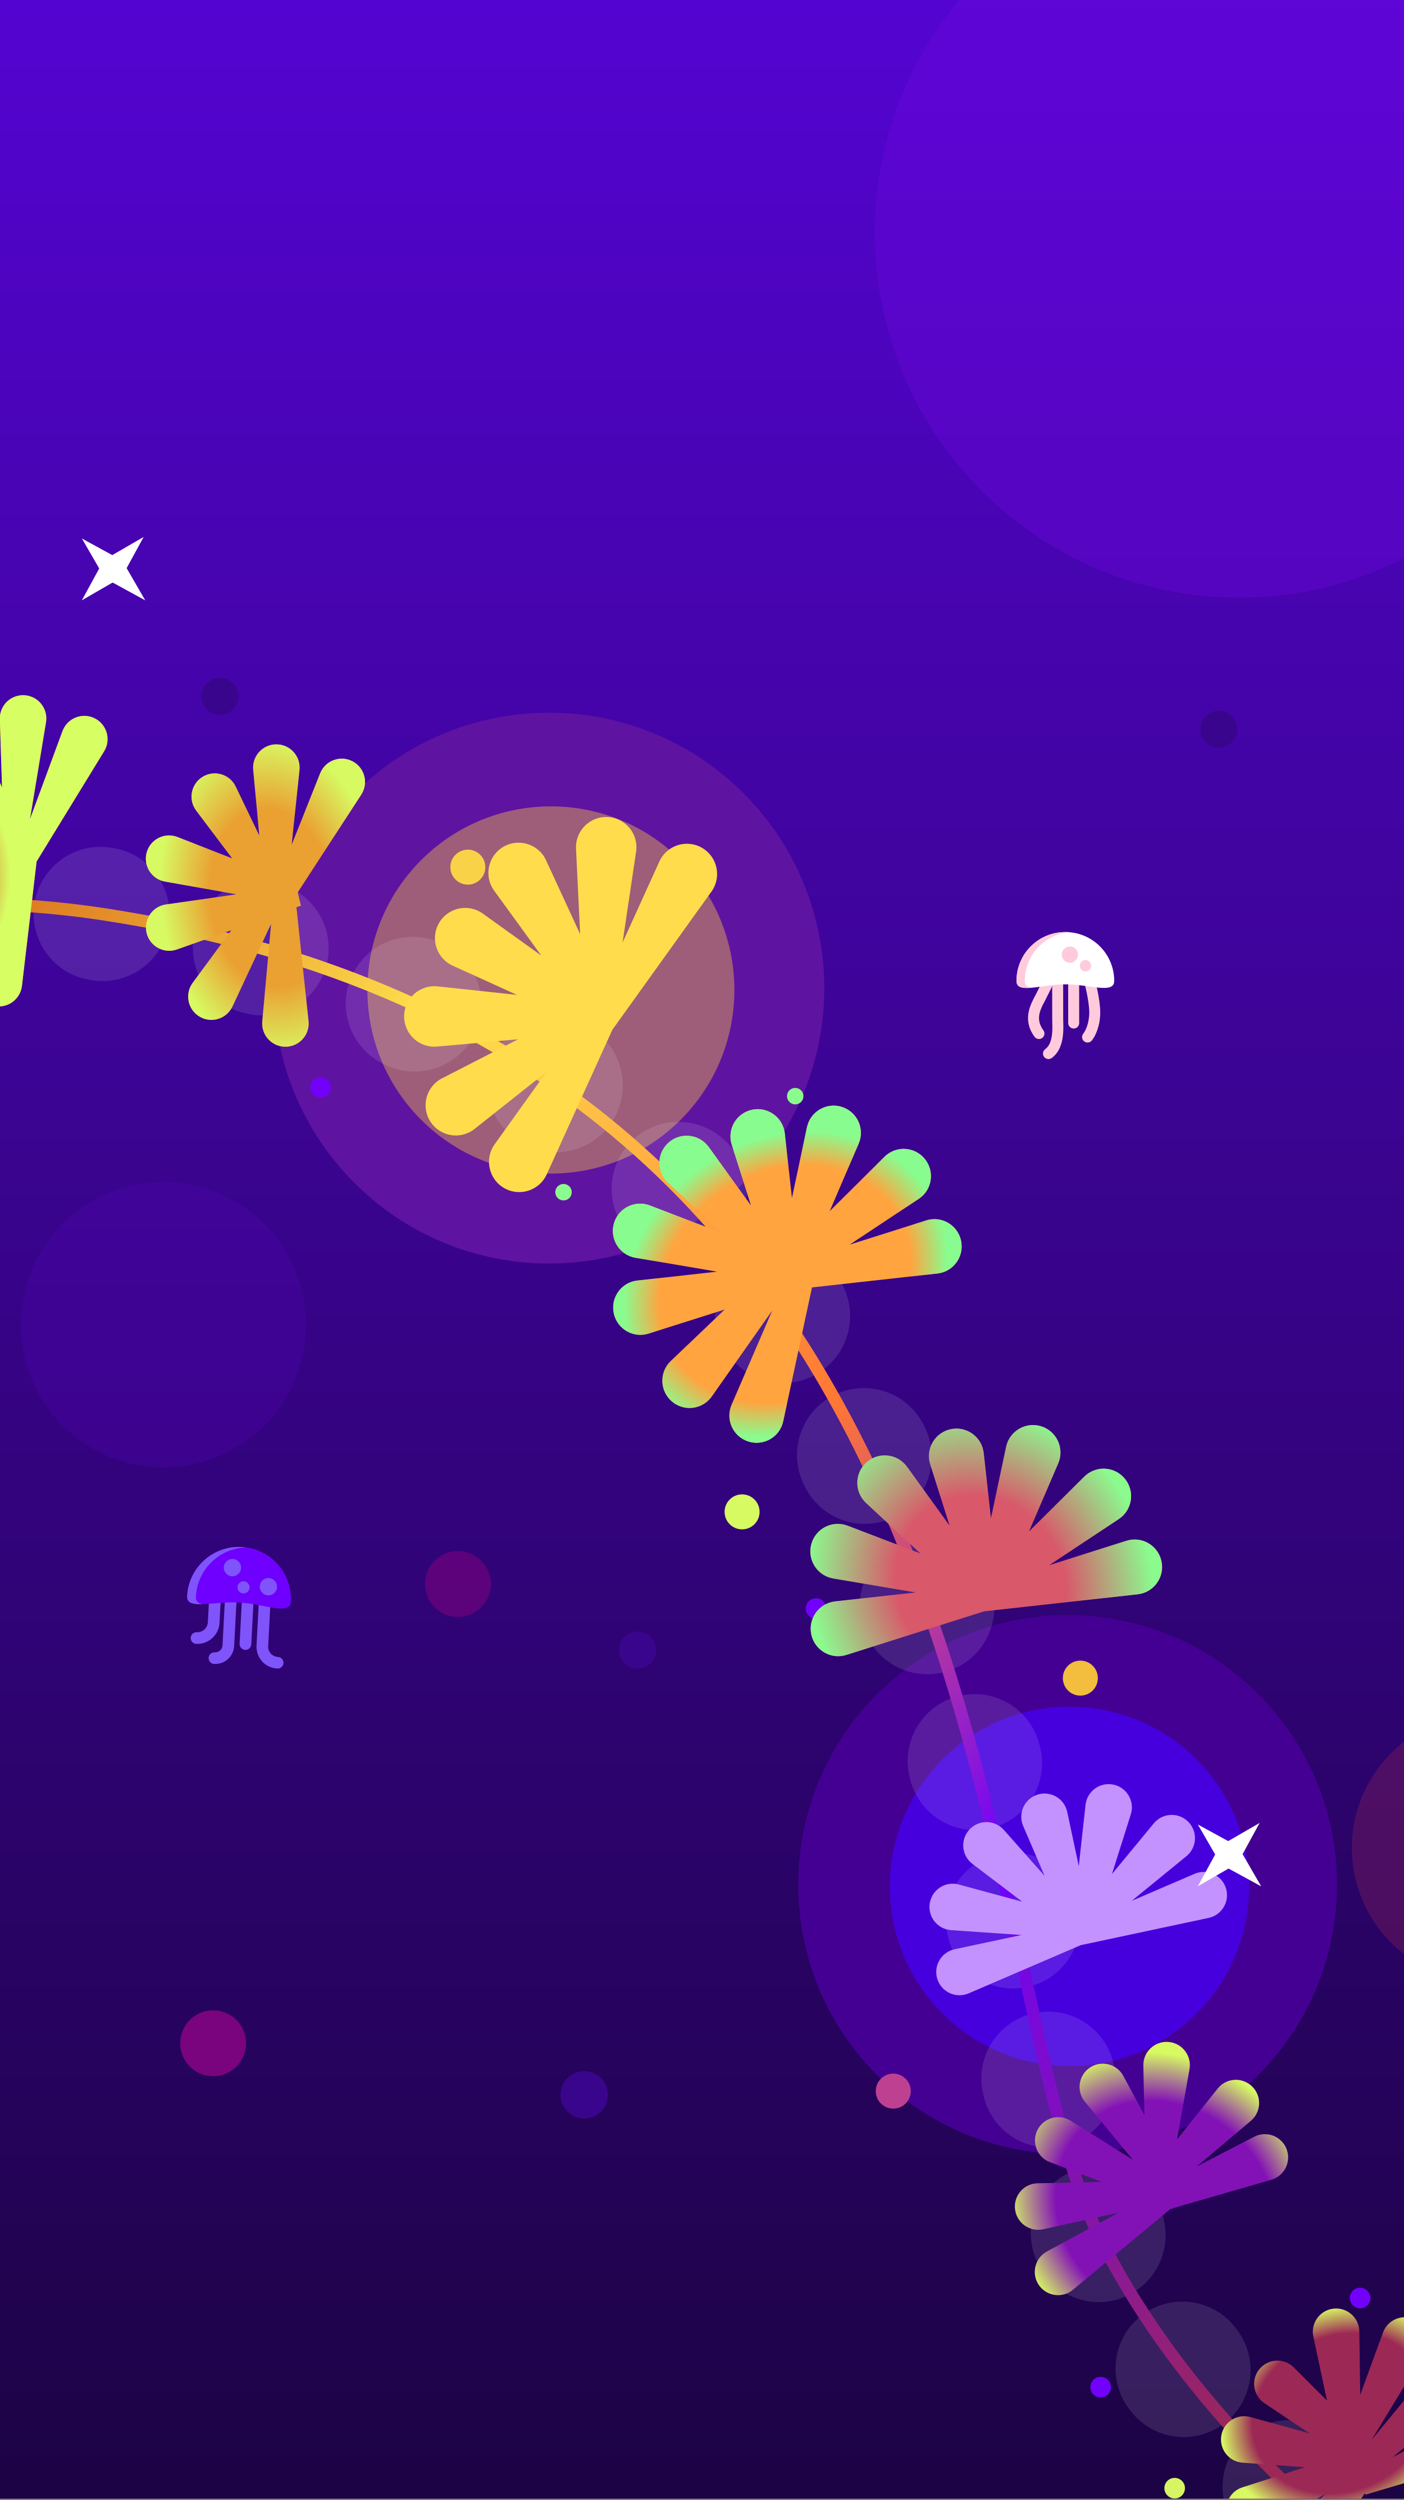 <svg width="413" height="735" fill="none" xmlns="http://www.w3.org/2000/svg"><rect width="100%" height="100%" fill="#808080" stroke="none"/><g clip-path="url(#clip0)"><path fill="url(#paint0_linear)" d="M0 0h413v734.589H0z"/><path d="M370.763 609.392c-30.564 31.321-80.731 31.934-112.052 1.37-31.321-30.563-31.934-80.731-1.37-112.051 30.564-31.321 80.731-31.934 112.052-1.37 31.32 30.563 31.934 80.731 1.37 112.051z" fill="#440093"/><path d="M219.45 347.05c-31.232 32.005-82.495 32.631-114.5 1.4-32.005-31.232-32.632-82.495-1.4-114.5 31.231-32.005 82.495-32.632 114.5-1.4 32.005 31.231 32.631 82.495 1.4 114.5z" fill="#5F13A1"/><path d="M352.399 591.472c-20.376 20.881-53.82 21.29-74.701.914-20.88-20.376-21.289-53.821-.913-74.701 20.376-20.881 53.821-21.29 74.701-.914 20.88 20.376 21.289 53.821.913 74.701z" fill="#4600DE"/><path d="M200.684 328.738c-20.821 21.337-54.997 21.755-76.333.934-21.337-20.821-21.755-54.997-.934-76.334 20.821-21.336 54.997-21.754 76.334-.933 21.336 20.821 21.754 54.997.933 76.333z" fill="#9E5D79"/><path d="M141.305 258.524c-1.986 2.034-5.244 2.074-7.278.089-2.034-1.985-2.074-5.244-.089-7.278 1.985-2.034 5.243-2.074 7.278-.089 2.034 1.985 2.074 5.244.089 7.278z" fill="#FAD247"/><path d="M321.478 496.947c-1.985 2.034-5.243 2.074-7.277.089-2.035-1.985-2.074-5.243-.089-7.278 1.985-2.034 5.243-2.074 7.277-.089 2.035 1.985 2.074 5.244.089 7.278z" fill="#F3BD3E"/><path d="M221.975 448.069c-1.985 2.034-5.243 2.074-7.277.089-2.034-1.985-2.074-5.243-.089-7.278 1.985-2.034 5.243-2.074 7.277-.089 2.035 1.985 2.075 5.244.089 7.278z" fill="#D7F962"/><path d="M242.214 475.01c-1.168 1.196-3.084 1.22-4.281.052-1.196-1.168-1.22-3.084-.052-4.281 1.168-1.197 3.084-1.22 4.281-.052 1.196 1.167 1.22 3.084.052 4.281zM96.479 321.798c-1.168 1.196-3.084 1.22-4.281.052-1.197-1.168-1.22-3.084-.052-4.281 1.168-1.197 3.084-1.22 4.281-.052 1.197 1.167 1.22 3.084.052 4.281zM402.256 677.713c-1.168 1.197-3.084 1.22-4.281.053-1.196-1.168-1.22-3.085-.052-4.281 1.168-1.197 3.084-1.22 4.281-.053 1.196 1.168 1.22 3.085.052 4.281zM325.936 703.908c-1.168 1.197-3.085 1.22-4.281.053-1.197-1.168-1.22-3.085-.053-4.281 1.168-1.197 3.085-1.22 4.281-.053 1.197 1.168 1.22 3.085.053 4.281z" fill="#7101FB"/><path d="M347.706 733.613c-1.167 1.197-3.084 1.22-4.281.052-1.196-1.167-1.22-3.084-.052-4.281 1.168-1.196 3.084-1.22 4.281-.052 1.197 1.168 1.22 3.084.052 4.281z" fill="#D6F562"/><path d="M266.445 618.361c-1.985 2.034-5.243 2.074-7.277.089-2.035-1.985-2.075-5.243-.089-7.277 1.985-2.035 5.243-2.075 7.277-.089 2.034 1.985 2.074 5.243.089 7.277z" fill="#BE4191"/><path fill-rule="evenodd" clip-rule="evenodd" d="M-360.325-351.526c10.658 2.123 17.577 12.484 15.454 23.143l-.055.277c-2.137 10.655-12.508 17.561-23.163 15.423-10.655-2.137-17.561-12.507-15.424-23.163l.045-.226c2.123-10.658 12.485-17.577 23.143-15.454zm-9.142 42.935c10.625 2.284 17.387 12.748 15.104 23.373l-.12.556c-2.28 10.626-12.742 17.392-23.368 15.111-10.626-2.28-17.391-12.742-15.111-23.368l.122-.568c2.284-10.625 12.748-17.387 23.373-15.104zm-9.269 43.357c10.686 1.978 17.746 12.244 15.768 22.93l-.106.573c-1.973 10.687-12.237 17.751-22.924 15.778-10.687-1.974-17.75-12.237-15.777-22.924l.109-.589c1.978-10.686 12.244-17.745 22.93-15.768zm-7.996 43.592c10.745 1.628 18.137 11.658 16.509 22.403l-.086.567c-1.623 10.746-11.649 18.142-22.395 16.519-10.746-1.623-18.142-11.65-16.519-22.395l.089-.585c1.627-10.745 11.657-18.137 22.402-16.509zm-6.569 43.901c10.796 1.248 18.536 11.011 17.288 21.807l-.066.578c-1.243 10.797-11.002 18.542-21.799 17.299-10.796-1.242-18.541-11.002-17.299-21.798l.069-.598c1.248-10.796 11.011-18.536 21.807-17.288zm-5.003 44.009c10.835.839 18.939 10.302 18.101 21.137l-.044.568c-.833 10.836-10.292 18.944-21.128 18.112-10.835-.833-18.944-10.293-18.111-21.128l.045-.588c.838-10.835 10.302-18.939 21.137-18.101zm577.982 464.067c-6.214 8.916-18.48 11.105-27.395 4.891-.159-.111-.318-.222-.477-.332-8.931-6.193-11.15-18.453-4.957-27.383 6.192-8.931 18.452-11.15 27.383-4.957.185.128.371.257.556.386 8.915 6.214 11.105 18.48 4.89 27.395zm6.094 5.143c7.737-7.632 20.196-7.549 27.828.188.16.161.319.323.479.486 7.614 7.754 7.499 20.213-.255 27.827-7.755 7.614-20.214 7.5-27.827-.255l-.197-.2-.215-.218c-7.632-7.736-7.549-20.195.187-27.828zm-45.93-31.889c-4.546 9.871-16.233 14.188-26.104 9.642-.18-.083-.361-.166-.541-.248-9.882-4.524-14.225-16.202-9.701-26.083 4.524-9.882 16.202-14.225 26.083-9.701l.621.285c9.871 4.546 14.188 16.234 9.642 26.105zM-401.634-89.545c10.861.395 19.345 9.518 18.951 20.379l-.021.57c-.388 10.861-9.507 19.35-20.368 18.962-10.861-.388-19.35-9.508-18.962-20.368l.021-.593c.395-10.861 9.519-19.345 20.379-18.95zM218.855 370.2c8.946-6.171 21.2-3.923 27.372 5.023.127.183.253.367.38.551 6.152 8.959 3.877 21.208-5.081 27.361-8.959 6.152-21.208 3.878-27.361-5.081-.11-.161-.221-.322-.332-.482-6.171-8.946-3.923-21.2 5.022-27.372zM95.921 284.216c-2.978 10.452-13.865 16.51-24.317 13.532l-.238-.068c-.107-.03-.213-.06-.32-.09-10.457-2.96-16.535-13.836-13.575-24.293 2.959-10.457 13.836-16.535 24.293-13.575l.37.105.256.072c10.451 2.979 16.51 13.866 13.532 24.317zm-46.279-12.511c-1.637 10.744-11.674 18.126-22.417 16.489l-.562-.085c-10.748-1.61-18.155-11.628-16.545-22.376 1.61-10.748 11.629-18.155 22.376-16.545l.659.1c10.744 1.637 18.126 11.674 16.489 22.417zM245.454 410.096c9.757-4.787 21.546-.758 26.333 8.998.098.199.195.397.292.596 4.77 9.765.721 21.548-9.044 26.318-9.765 4.77-21.548.721-26.318-9.044-.087-.178-.174-.356-.261-.535-4.787-9.756-.759-21.546 8.998-26.333zm-648.6-455.341c10.867-.089 19.749 8.648 19.838 19.515l.005.571c.096 10.867-8.636 19.755-19.503 19.85-10.867.096-19.755-8.636-19.85-19.503l-.006-.595c-.089-10.867 8.648-19.749 19.516-19.839zM4.878 265.605c-.089 10.867-8.971 19.605-19.838 19.516-.188-.001-.376-.003-.565-.004-10.867-.074-19.617-8.943-19.544-19.811.074-10.867 8.943-19.617 19.811-19.543.207.001.413.003.62.004 10.867.089 19.605 8.971 19.516 19.838zM266.003 453.403c10.239-3.64 21.491 1.71 25.131 11.95.074.206.147.412.219.617 3.627 10.245-1.737 21.49-11.982 25.117-10.244 3.627-21.489-1.738-25.116-11.982-.068-.19-.135-.38-.203-.57-3.64-10.24 1.711-21.492 11.951-25.132zM-402.678-.92c10.851-.618 20.147 7.677 20.765 18.527l.033.569c.625 10.85-7.664 20.152-18.513 20.777-10.85.625-20.152-7.663-20.777-18.513l-.034-.595c-.618-10.85 7.676-20.147 18.526-20.765zM-40.287 265.652c.791 10.839-7.355 20.267-18.194 21.057l-.577.043c-10.838.799-20.272-7.34-21.071-18.178-.799-10.838 7.34-20.272 18.178-21.071l.607-.045c10.839-.79 20.266 7.355 21.057 18.194zM281.6 498.722c10.499-2.806 21.285 3.43 24.091 13.929.056.208.111.416.167.624 2.798 10.501-3.447 21.282-13.949 24.08-10.501 2.798-21.282-3.447-24.08-13.948l-.158-.593c-2.806-10.499 3.43-21.285 13.929-24.092zM-400.043 43.331c10.802-1.196 20.528 6.59 21.724 17.392l.063.565c1.205 10.801-6.575 20.533-17.375 21.737-10.801 1.204-20.533-6.575-21.738-17.375l-.066-.594c-1.196-10.802 6.59-20.528 17.392-21.724zm314.73 225.853c1.232 10.797-6.523 20.549-17.32 21.781l-.584.067c-10.797 1.235-20.552-6.516-21.787-17.313-1.235-10.798 6.516-20.552 17.313-21.787l.597-.068c10.797-1.232 20.549 6.522 21.781 17.32zm378.944 275.915c10.609-2.357 21.12 4.332 23.477 14.941l.137.615c2.354 10.61-4.338 21.119-14.948 23.473-10.609 2.355-21.118-4.337-23.473-14.947l-.134-.605c-2.357-10.609 4.332-21.12 14.941-23.477zm361.298 274.252c2.284 10.625-4.477 21.09-15.102 23.375l-.337.072c-10.629 2.264-21.081-4.516-23.346-15.145-2.265-10.629 4.516-21.082 15.145-23.346l.265-.057c10.625-2.285 21.09 4.476 23.375 15.101zm-785.098-544.907c1.33 10.786-6.335 20.608-17.121 21.938l-.592.073c-10.786 1.329-20.607-6.338-21.936-17.124-1.329-10.786 6.338-20.607 17.124-21.936l.587-.073c10.786-1.329 20.608 6.336 21.938 17.122zM-395.038 87.377c10.713-1.829 20.88 5.373 22.709 16.085l.095.558c1.838 10.711-5.355 20.884-16.066 22.722-10.712 1.838-20.884-5.356-22.722-16.067l-.101-.59c-1.829-10.712 5.373-20.879 16.085-22.708zM303.767 591.953c10.568-2.535 21.19 3.976 23.726 14.544l.144.6c2.545 10.566-3.957 21.194-14.522 23.739-10.566 2.545-21.194-3.957-23.739-14.522l-.153-.636c-2.535-10.567 3.977-21.189 14.544-23.725zm305.181 236.052c-.4 10.86-9.528 19.34-20.388 18.94-.224-.008-.448-.016-.672-.025-10.859-.431-19.313-9.582-18.883-20.442.43-10.859 9.582-19.313 20.441-18.883.187.008.374.015.561.022 10.86.399 19.34 9.527 18.941 20.388zm-783.931-547.964c1.069 10.815-6.832 20.449-17.647 21.518l-.6.059c-10.816 1.063-20.445-6.844-21.508-17.659-1.062-10.816 6.844-20.445 17.659-21.508l.578-.056c10.815-1.069 20.449 6.831 21.518 17.646zm-212.458-148.99c10.572-2.517 21.184 4.012 23.701 14.584l.131.55c2.527 10.569-3.993 21.186-14.563 23.713-10.569 2.527-21.186-3.993-23.713-14.562-.047-.195-.093-.389-.14-.584-2.517-10.572 4.012-21.183 14.584-23.701zm701.757 507.82c9.775-4.749 21.549-.674 26.297 9.101.035.071.07.142.104.213l.122.248c4.795 9.752.777 21.546-8.975 26.341-9.753 4.796-21.546.778-26.342-8.975l-.148-.302c-.053-.109-.107-.219-.16-.328-4.749-9.776-.674-21.55 9.102-26.298zM561.958 825.35c-2.43 10.592-12.986 17.209-23.579 14.779l-.278-.064-.366-.084c-10.587-2.453-17.181-13.024-14.728-23.611 2.453-10.588 13.024-17.182 23.611-14.729.187.044.374.087.561.129 10.592 2.43 17.209 12.987 14.779 23.58zM335.832 680.709c8.618-6.62 20.972-5 27.592 3.619l.348.453c6.64 8.604 5.047 20.961-3.556 27.6-8.604 6.639-20.961 5.047-27.601-3.557-.134-.174-.268-.349-.403-.523-6.619-8.619-4.999-20.972 3.62-27.592zm180.426 133.45c-3.986 10.11-15.413 15.075-25.524 11.09-.202-.08-.405-.16-.607-.241-10.103-4.003-15.048-15.44-11.044-25.543s15.44-15.047 25.543-11.043c.181.071.361.143.542.214 10.11 3.985 15.075 15.413 11.09 25.523zm-736.156-529.651c.284 10.864-8.293 19.901-19.157 20.184-.211.006-.421.011-.632.016-10.864.268-19.889-8.322-20.157-19.186-.268-10.864 8.322-19.889 19.187-20.157.191-.005.383-.009.574-.014 10.864-.284 19.901 8.293 20.185 19.157zm-157.124-110.366c10.367-3.26 21.414 2.5 24.675 12.867l.169.537c3.271 10.364-2.478 21.417-12.842 24.688-10.364 3.271-21.417-2.479-24.688-12.843-.06-.191-.121-.382-.181-.573-3.261-10.367 2.5-21.415 12.867-24.676zm742.083 543.436c7.502-7.863 19.958-8.154 27.821-.652.14.134.28.268.42.401 7.876 7.488 8.191 19.943.703 27.82-7.488 7.876-19.944 8.19-27.82.702l-.252-.24-.221-.21c-7.862-7.503-8.154-19.959-.651-27.821zm107.636 78.818c-5.262 9.509-17.237 12.951-26.745 7.689l-.372-.206-.197-.11c-9.5-5.278-12.923-17.257-7.645-26.757 5.278-9.5 17.258-12.923 26.758-7.645l.512.284c9.509 5.262 12.951 17.237 7.689 26.745zm-73.218-46.748c6.412-8.774 18.723-10.69 27.498-4.278l.473.345c8.785 6.397 10.721 18.705 4.323 27.49-6.397 8.785-18.705 10.721-27.49 4.324-.175-.128-.35-.255-.525-.383-8.775-6.412-10.69-18.723-4.279-27.498zM-265.18 285.723c-1.548 10.757-11.523 18.222-22.28 16.673l-.249-.036c-.132-.019-.264-.038-.396-.058-10.751-1.583-18.183-11.583-16.599-22.335 1.583-10.752 11.583-18.184 22.335-16.6.11.017.22.033.331.049l.185.026c10.757 1.549 18.222 11.524 16.673 22.281zm-98.377-69.338c10.083-4.053 21.543.836 25.596 10.92l.099.247c.002.004.003.007.004.01.016.04.032.079.048.119l.035.086c4.104 10.063-.727 21.548-10.79 25.651-10.063 4.104-21.547-.727-25.651-10.79-.048-.117-.096-.235-.143-.352l-.119-.295c-4.052-10.084.837-21.544 10.921-25.596zm53.115 62.807c-5.631 9.295-17.731 12.265-27.026 6.634l-.414-.252c-.075-.046-.15-.092-.225-.139-9.251-5.702-12.128-17.825-6.425-27.076 5.702-9.251 17.825-12.128 27.076-6.426.126.078.253.156.38.233 9.295 5.631 12.265 17.731 6.634 27.026z" fill="#fff" fill-opacity=".11"/><path fill-rule="evenodd" clip-rule="evenodd" d="M-363.814-334.009c.984.196 1.623 1.153 1.427 2.136-.85 4.266-2.183 10.2-3.852 17.632-17.956 79.933-74.846 333.181 11.814 548.477 10.05 24.911 30.139 38.235 57.113 44.489 27.062 6.274 60.859 5.374 97.897 1.895 18.498-1.738 37.754-4.113 57.335-6.54l1.26-.157c19.165-2.375 38.628-4.788 57.937-6.681 39.447-3.867 78.378-5.579 113.024-.346h.001c68.074 10.32 118.142 34.814 155.534 67.083 37.38 32.257 62.002 72.203 79.317 113.299 17.31 41.083 27.34 83.374 35.499 120.335.852 3.859 1.683 7.658 2.499 11.391 3.099 14.167 5.989 27.379 9.013 39.281 3.823 15.044 7.829 27.867 12.674 37.757 24.797 50.626 74.868 98.016 132.655 129.773 57.798 31.764 123.002 47.718 177.977 35.897.98-.211 1.946.413 2.157 1.394.211.981-.413 1.947-1.394 2.158-56.128 12.069-122.244-4.255-180.49-36.265-58.258-32.017-108.959-79.895-134.168-131.359-5.015-10.238-9.094-23.358-12.932-38.461-3.04-11.965-5.947-25.255-9.047-39.429-.816-3.726-1.644-7.514-2.492-11.354-8.155-36.944-18.128-78.954-35.299-119.707-17.166-40.741-41.501-80.167-78.342-111.96-36.829-31.782-86.246-56.015-153.705-66.241-34.188-5.164-72.755-3.49-112.126.37-19.265 1.888-38.691 4.296-57.873 6.674l-1.232.153c-19.572 2.426-38.881 4.808-57.442 6.552-37.083 3.483-71.384 4.442-99.058-1.974-27.761-6.436-49.044-20.35-59.661-46.669l-.001-.002c-87.132-216.468-29.914-470.926-11.983-550.667 1.662-7.395 2.987-13.287 3.828-17.507.196-.984 1.152-1.623 2.136-1.427z" fill="url(#paint1_linear)"/><path fill-rule="evenodd" clip-rule="evenodd" d="M133.159 283.9c-4.784-2.173-6.65-7.998-4.019-12.546 2.63-4.548 8.61-5.835 12.878-2.772l17.209 12.348-13.865-19.072c-3.089-4.25-1.839-10.237 2.692-12.896 4.532-2.659 10.368-.829 12.571 3.942l10.028 21.721-1.212-25.118c-.254-5.248 4.075-9.569 9.322-9.308 5.248.262 9.125 4.993 8.351 10.189l-3.979 26.714 10.823-23.831c2.173-4.783 7.998-6.65 12.546-4.019 4.548 2.63 5.835 8.61 2.772 12.879l-29.144 40.616-19.304 42.505c-2.173 4.784-7.998 6.65-12.546 4.02-4.548-2.63-5.835-8.61-2.772-12.879l15.258-21.264-21.169 16.77c-4.119 3.262-10.153 2.261-12.997-2.157-2.843-4.418-1.256-10.325 3.419-12.723l22.379-11.476-23.833 2.14c-5.233.47-9.73-3.676-9.685-8.93.045-5.253 4.611-9.323 9.835-8.764l23.346 2.496-18.904-8.585z" fill="#FFDC4C"/><path fill-rule="evenodd" clip-rule="evenodd" d="M215.242 336.514c-1.429-4.518 1.349-9.282 5.985-10.262 4.635-.981 9.105 2.251 9.627 6.96l2.103 18.982 4.42-20.798c.985-4.634 5.753-7.408 10.269-5.974 4.515 1.434 6.809 6.45 4.94 10.804l-8.512 19.826 16.106-15.965c3.365-3.335 8.873-3.04 11.863.635s2.158 9.128-1.793 11.743l-20.304 13.446 22.5-7.119c4.517-1.43 9.282 1.349 10.262 5.984.98 4.636-2.252 9.105-6.961 9.627l-36.889 4.088-8.459 39.342c-.996 4.632-5.77 7.395-10.282 5.95-4.512-1.444-6.794-6.466-4.915-10.815l11.965-27.691-17.759 25.251c-2.726 3.876-8.2 4.555-11.79 1.463-3.59-3.092-3.73-8.606-.301-11.876l15.856-15.124-22.367 7.077c-4.517 1.429-9.281-1.349-10.262-5.985-.98-4.635 2.252-9.105 6.961-9.627l23.458-2.599-24.011-4.074c-4.671-.793-7.64-5.442-6.394-10.013 1.247-4.571 6.164-7.07 10.591-5.383l21.19 8.078-15.809-14.683c-3.472-3.224-3.405-8.739.143-11.879 3.549-3.139 9.031-2.532 11.808 1.306l12.409 17.154-5.648-17.849z" fill="#FFA43F"/><path fill-rule="evenodd" clip-rule="evenodd" d="M215.242 336.514c-1.429-4.518 1.349-9.282 5.985-10.262 4.635-.981 9.105 2.251 9.627 6.96l2.103 18.982 4.42-20.798c.985-4.634 5.753-7.408 10.269-5.974 4.515 1.434 6.809 6.45 4.94 10.804l-8.512 19.826 16.106-15.965c3.365-3.335 8.873-3.04 11.863.635s2.158 9.128-1.793 11.743l-20.304 13.446 22.5-7.119c4.517-1.43 9.282 1.349 10.262 5.984.98 4.636-2.252 9.105-6.961 9.627l-36.889 4.088-8.459 39.342c-.996 4.632-5.77 7.395-10.282 5.95-4.512-1.444-6.794-6.466-4.915-10.815l11.965-27.691-17.759 25.251c-2.726 3.876-8.2 4.555-11.79 1.463-3.59-3.092-3.73-8.606-.301-11.876l15.856-15.124-22.367 7.077c-4.517 1.429-9.281-1.349-10.262-5.985-.98-4.635 2.252-9.105 6.961-9.627l23.458-2.599-24.011-4.074c-4.671-.793-7.64-5.442-6.394-10.013 1.247-4.571 6.164-7.07 10.591-5.383l21.19 8.078-15.809-14.683c-3.472-3.224-3.405-8.739.143-11.879 3.549-3.139 9.031-2.532 11.808 1.306l12.409 17.154-5.648-17.849z" fill="url(#paint2_radial)"/><path fill-rule="evenodd" clip-rule="evenodd" d="M273.632 430.51c-1.441-4.555 1.361-9.36 6.035-10.348 4.675-.989 9.182 2.27 9.708 7.019l2.122 19.142 4.457-20.973c.994-4.673 5.801-7.471 10.355-6.025 4.554 1.446 6.867 6.505 4.982 10.895l-8.583 19.993 16.241-16.099c3.394-3.363 8.948-3.066 11.963.64 3.015 3.706 2.176 9.205-1.808 11.843l-20.475 13.558 22.689-7.179c4.555-1.441 9.36 1.361 10.349 6.035.988 4.675-2.271 9.182-7.019 9.708l-45.18 5.006-40.477 12.808c-4.555 1.441-9.36-1.361-10.348-6.035-.989-4.675 2.27-9.182 7.019-9.708l23.655-2.622-24.213-4.108c-4.71-.8-7.704-5.488-6.447-10.097 1.256-4.61 6.215-7.13 10.679-5.428l21.369 8.145-15.942-14.806c-3.501-3.251-3.434-8.813.144-11.979 3.579-3.166 9.107-2.554 11.908 1.317l12.513 17.299-5.696-18.001z" fill="#D9586A"/><path fill-rule="evenodd" clip-rule="evenodd" d="M273.632 430.51c-1.441-4.555 1.361-9.36 6.035-10.348 4.675-.989 9.182 2.27 9.708 7.019l2.122 19.142 4.457-20.973c.994-4.673 5.801-7.471 10.355-6.025 4.554 1.446 6.867 6.505 4.982 10.895l-8.583 19.993 16.241-16.099c3.394-3.363 8.948-3.066 11.963.64 3.015 3.706 2.176 9.205-1.808 11.843l-20.475 13.558 22.689-7.179c4.555-1.441 9.36 1.361 10.349 6.035.988 4.675-2.271 9.182-7.019 9.708l-45.18 5.006-40.477 12.808c-4.555 1.441-9.36-1.361-10.348-6.035-.989-4.675 2.27-9.182 7.019-9.708l23.655-2.622-24.213-4.108c-4.71-.8-7.704-5.488-6.447-10.097 1.256-4.61 6.215-7.13 10.679-5.428l21.369 8.145-15.942-14.806c-3.501-3.251-3.434-8.813.144-11.979 3.579-3.166 9.107-2.554 11.908 1.317l12.513 17.299-5.696-18.001z" fill="url(#paint3_radial)"/><path fill-rule="evenodd" clip-rule="evenodd" d="M300.973 536.816c-1.596-3.712.359-7.99 4.21-9.215 3.85-1.224 7.917 1.14 8.758 5.092l3.392 15.931 1.991-18.024c.443-4.016 4.254-6.773 8.208-5.939 3.953.835 6.324 4.897 5.106 8.75l-5.544 17.544 12.316-14.91c2.573-3.115 7.272-3.331 10.12-.466 2.848 2.866 2.604 7.563-.527 10.117l-16.093 13.13 18.492-7.947c3.712-1.595 7.991.36 9.215 4.21 1.224 3.851-1.14 7.917-5.092 8.759l-37.601 8.005-32.984 14.175c-3.713 1.595-7.991-.36-9.215-4.21-1.224-3.851 1.14-7.917 5.092-8.759l19.686-4.191-20.721-1.425c-4.031-.278-6.943-3.971-6.273-7.956.671-3.984 4.632-6.521 8.531-5.464l18.666 5.061-14.659-11.121c-3.218-2.443-3.629-7.129-.883-10.093 2.745-2.964 7.449-2.914 10.13.109l11.983 13.507-6.304-14.67z" fill="#C392FF"/><path fill-rule="evenodd" clip-rule="evenodd" d="M319.138 617.899c-2.576-3.113-1.906-7.768 1.443-10.028 3.35-2.259 7.918-1.137 9.839 2.418l6.215 11.504-.308-14.52c-.086-4.039 3.332-7.272 7.36-6.962 4.029.31 6.911 4.028 6.208 8.007l-3.646 20.636 11.947-14.937c2.524-3.156 7.218-3.446 10.112-.626 2.893 2.821 2.722 7.521-.368 10.125l-15.924 13.415 16.913-8.745c3.589-1.856 7.996-.212 9.491 3.542 1.496 3.753-.572 7.978-4.454 9.099l-28.819 8.323-.13.262-.336-.128-.344.1-28.745 23.795c-3.113 2.577-7.769 1.907-10.028-1.443-2.26-3.35-1.137-7.917 2.418-9.838l21.166-11.437-22.299 4.915c-3.946.87-7.781-1.854-8.26-5.866-.479-4.012 2.606-7.562 6.646-7.646l18.901-.394-15.28-5.812c-3.777-1.436-5.491-5.817-3.692-9.434 1.8-3.618 6.327-4.895 9.751-2.75l18.354 11.495-14.131-17.07z" fill="#8312B6"/><path fill-rule="evenodd" clip-rule="evenodd" d="M319.138 617.899c-2.576-3.113-1.906-7.768 1.443-10.028 3.35-2.259 7.918-1.137 9.839 2.418l6.215 11.504-.308-14.52c-.086-4.039 3.332-7.272 7.36-6.962 4.029.31 6.911 4.028 6.208 8.007l-3.646 20.636 11.947-14.937c2.524-3.156 7.218-3.446 10.112-.626 2.893 2.821 2.722 7.521-.368 10.125l-15.924 13.415 16.913-8.745c3.589-1.856 7.996-.212 9.491 3.542 1.496 3.753-.572 7.978-4.454 9.099l-28.819 8.323-.13.262-.336-.128-.344.1-28.745 23.795c-3.113 2.577-7.769 1.907-10.028-1.443-2.26-3.35-1.137-7.917 2.418-9.838l21.166-11.437-22.299 4.915c-3.946.87-7.781-1.854-8.26-5.866-.479-4.012 2.606-7.562 6.646-7.646l18.901-.394-15.28-5.812c-3.777-1.436-5.491-5.817-3.692-9.434 1.8-3.618 6.327-4.895 9.751-2.75l18.354 11.495-14.131-17.07z" fill="url(#paint4_radial)"/><path fill-rule="evenodd" clip-rule="evenodd" d="M370.476 696.502c-2.563 3.123-1.873 7.776 1.486 10.022l13.275 8.872-17.405-4.806c-3.895-1.075-7.867 1.444-8.556 5.425-.689 3.981 2.206 7.688 6.236 7.984l18.35 1.347-18.411 5.918c-3.847 1.237-5.788 5.522-4.181 9.229 1.607 3.707 6.061 5.219 9.593 3.257l19.053-10.585-15.037 14.733c-2.887 2.827-2.704 7.528.392 10.123 3.097 2.596 7.757 1.954 10.037-1.382l16.17-23.659.174.427 37.076-11.053c3.872-1.154 5.904-5.397 4.376-9.137-1.528-3.741-5.949-5.347-9.522-3.461l-23.938 12.64 22.002-17.971c3.129-2.556 3.371-7.254.521-10.118-2.85-2.864-7.549-2.645-10.12.472l-18.565 22.504 15.595-25.634c2.1-3.452.765-7.962-2.876-9.715-3.641-1.752-7.999.019-9.386 3.814l-6.692 18.305-.267-18.624c-.058-4.04-3.588-7.149-7.602-6.696-4.015.453-6.764 4.271-5.92 8.222l4.016 18.801-9.755-9.752c-2.858-2.856-7.556-2.625-10.119.498z" fill="#9C2855"/><path fill-rule="evenodd" clip-rule="evenodd" d="M370.476 696.502c-2.563 3.123-1.873 7.776 1.486 10.022l13.275 8.872-17.405-4.806c-3.895-1.075-7.867 1.444-8.556 5.425-.689 3.981 2.206 7.688 6.236 7.984l18.35 1.347-18.411 5.918c-3.847 1.237-5.788 5.522-4.181 9.229 1.607 3.707 6.061 5.219 9.593 3.257l19.053-10.585-15.037 14.733c-2.887 2.827-2.704 7.528.392 10.123 3.097 2.596 7.757 1.954 10.037-1.382l16.17-23.659.174.427 37.076-11.053c3.872-1.154 5.904-5.397 4.376-9.137-1.528-3.741-5.949-5.347-9.522-3.461l-23.938 12.64 22.002-17.971c3.129-2.556 3.371-7.254.521-10.118-2.85-2.864-7.549-2.645-10.12.472l-18.565 22.504 15.595-25.634c2.1-3.452.765-7.962-2.876-9.715-3.641-1.752-7.999.019-9.386 3.814l-6.692 18.305-.267-18.624c-.058-4.04-3.588-7.149-7.602-6.696-4.015.453-6.764 4.271-5.92 8.222l4.016 18.801-9.755-9.752c-2.858-2.856-7.556-2.625-10.119.498z" fill="url(#paint5_radial)"/><path fill-rule="evenodd" clip-rule="evenodd" d="M48.539 259.177c-3.978-.71-6.476-4.696-5.38-8.585 1.095-3.889 5.307-5.985 9.07-4.514l16.053 6.275-10.566-14.032c-2.43-3.227-1.546-7.847 1.904-9.95 3.45-2.103 7.962-.771 9.716 2.868l6.931 14.373-1.784-19.305c-.372-4.023 2.808-7.49 6.848-7.466 4.04.024 7.179 3.528 6.76 7.547l-2.287 21.918 8.378-20.961c1.5-3.752 5.908-5.392 9.495-3.532 3.587 1.86 4.788 6.408 2.586 9.795l-18.569 28.571-.087.311.925 3.759-1.333.471 3.558 33.446c.427 4.017-2.704 7.527-6.744 7.559-4.04.033-7.227-3.427-6.863-7.451l2.588-28.651-11.35 24.269c-1.712 3.66-6.207 5.045-9.682 2.984-3.475-2.062-4.413-6.671-2.021-9.928l11.362-15.467-15.996 5.646c-3.81 1.345-7.949-.89-8.915-4.813-.966-3.924 1.664-7.824 5.663-8.401l20.737-2.991-20.996-3.745z" fill="#EAA132"/><path fill-rule="evenodd" clip-rule="evenodd" d="M48.539 259.177c-3.978-.71-6.476-4.696-5.38-8.585 1.095-3.889 5.307-5.985 9.07-4.514l16.053 6.275-10.566-14.032c-2.43-3.227-1.546-7.847 1.904-9.95 3.45-2.103 7.962-.771 9.716 2.868l6.931 14.373-1.784-19.305c-.372-4.023 2.808-7.49 6.848-7.466 4.04.024 7.179 3.528 6.76 7.547l-2.287 21.918 8.378-20.961c1.5-3.752 5.908-5.392 9.495-3.532 3.587 1.86 4.788 6.408 2.586 9.795l-18.569 28.571-.087.311.925 3.759-1.333.471 3.558 33.446c.427 4.017-2.704 7.527-6.744 7.559-4.04.033-7.227-3.427-6.863-7.451l2.588-28.651-11.35 24.269c-1.712 3.66-6.207 5.045-9.682 2.984-3.475-2.062-4.413-6.671-2.021-9.928l11.362-15.467-15.996 5.646c-3.81 1.345-7.949-.89-8.915-4.813-.966-3.924 1.664-7.824 5.663-8.401l20.737-2.991-20.996-3.745z" fill="url(#paint6_radial)"/><path fill-rule="evenodd" clip-rule="evenodd" d="M-38.951 248.359c-.31 4.029 2.922 7.446 6.961 7.361l8.465-.179-6.467 1.327c-3.958.812-6.352 4.861-5.157 8.721 1.196 3.859 5.46 5.845 9.183 4.278l16.958-7.139-13.711 13.638c-2.865 2.85-2.647 7.548.47 10.12 3.116 2.572 7.771 1.895 10.026-1.458l11.589-17.235-6.207 19.146c-1.246 3.843 1.095 7.923 5.042 8.787 3.947.864 7.778-1.865 8.252-5.878l4.314-36.577 19.864-32.402c2.112-3.444.792-7.959-2.843-9.724-3.635-1.764-7.999-.008-9.399 3.782l-9.577 25.924 4.722-28.519c.66-3.986-2.262-7.672-6.294-7.939-4.032-.266-7.414 3.003-7.285 7.041l.644 20.102-6.897-16.527c-1.556-3.729-5.989-5.302-9.548-3.388-3.558 1.913-4.69 6.479-2.437 9.833l9.161 13.639-12.921-10.353c-3.153-2.526-7.798-1.782-10.003 1.604-2.206 3.385-1.01 7.934 2.575 9.798l18.277 9.501-19.748-3.491c-3.979-.703-7.696 2.179-8.007 6.207z" fill="#D66619"/><path fill-rule="evenodd" clip-rule="evenodd" d="M-38.951 248.359c-.31 4.029 2.922 7.446 6.961 7.361l8.465-.179-6.467 1.327c-3.958.812-6.352 4.861-5.157 8.721 1.196 3.859 5.46 5.845 9.183 4.278l16.958-7.139-13.711 13.638c-2.865 2.85-2.647 7.548.47 10.12 3.116 2.572 7.771 1.895 10.026-1.458l11.589-17.235-6.207 19.146c-1.246 3.843 1.095 7.923 5.042 8.787 3.947.864 7.778-1.865 8.252-5.878l4.314-36.577 19.864-32.402c2.112-3.444.792-7.959-2.843-9.724-3.635-1.764-7.999-.008-9.399 3.782l-9.577 25.924 4.722-28.519c.66-3.986-2.262-7.672-6.294-7.939-4.032-.266-7.414 3.003-7.285 7.041l.644 20.102-6.897-16.527c-1.556-3.729-5.989-5.302-9.548-3.388-3.558 1.913-4.69 6.479-2.437 9.833l9.161 13.639-12.921-10.353c-3.153-2.526-7.798-1.782-10.003 1.604-2.206 3.385-1.01 7.934 2.575 9.798l18.277 9.501-19.748-3.491c-3.979-.703-7.696 2.179-8.007 6.207z" fill="url(#paint7_radial)"/><path opacity=".3" d="M465.172 570.76c-15.18 15.556-40.096 15.861-55.652.681-15.556-15.18-15.861-40.097-.681-55.653 15.18-15.556 40.097-15.86 55.653-.68 15.556 15.18 15.86 40.096.68 55.652z" fill="#9C2855"/><path d="M176.829 620.709c-2.685 2.752-7.094 2.806-9.846.12-2.752-2.685-2.806-7.094-.12-9.846 2.685-2.752 7.094-2.806 9.846-.12 2.752 2.685 2.806 7.094.12 9.846z" fill="#3A058D"/><path d="M53.949-4.035c-2.686 2.752-7.094 2.806-9.846.12-2.752-2.686-2.806-7.094-.12-9.846 2.686-2.752 7.094-2.806 9.846-.12 2.752 2.686 2.806 7.094.12 9.846zM69.633 607.465c-3.737 3.829-9.87 3.904-13.699.167-3.829-3.737-3.904-9.87-.168-13.699 3.737-3.829 9.87-3.904 13.699-.167 3.829 3.736 3.904 9.869.168 13.699z" fill="#7A037E"/><path d="M191.433 488.904c-2.102 2.153-5.552 2.196-7.706.094-2.154-2.102-2.196-5.552-.094-7.706 2.102-2.154 5.552-2.196 7.705-.094 2.154 2.102 2.197 5.552.095 7.706zM362.381 218.197c-2.102 2.153-5.552 2.196-7.706.094-2.154-2.102-2.196-5.552-.094-7.706 2.102-2.154 5.552-2.196 7.706-.094 2.154 2.102 2.196 5.552.094 7.706zM68.606 208.511c-2.102 2.154-5.552 2.197-7.706.095s-2.196-5.552-.094-7.706c2.102-2.154 5.552-2.196 7.706-.094 2.154 2.102 2.196 5.552.094 7.705z" fill="#3A058D"/><path d="M84.636 409.978c-11.333 20.195-36.892 27.38-57.088 16.047C7.352 414.692.167 389.133 11.5 368.937c11.333-20.196 36.892-27.381 57.088-16.048 20.196 11.333 27.381 36.893 16.047 57.089z" fill="#5005B3" fill-opacity=".3"/><path opacity=".6" d="M141.632 472.465c-3.737 3.829-9.87 3.904-13.699.167-3.829-3.736-3.904-9.87-.168-13.699 3.737-3.829 9.87-3.904 13.7-.167 3.829 3.736 3.904 9.87.167 13.699z" fill="#7A037E"/><g clip-path="url(#clip1)"><path fill-rule="evenodd" clip-rule="evenodd" d="M320.105 286.866c.861-.232 1.747.278 1.979 1.138l-1.558.421 1.558-.421.001.006.004.014.014.052c.012.044.028.109.05.192.043.165.103.404.175.701.145.593.337 1.422.53 2.369.38 1.863.784 4.294.786 6.281.004 3.988-1.403 6.951-2.466 8.278-.558.696-1.573.808-2.269.251-.695-.558-.807-1.573-.25-2.269.588-.734 1.761-2.979 1.758-6.257-.002-1.646-.35-3.813-.722-5.64-.182-.898-.365-1.686-.503-2.25-.068-.281-.125-.506-.164-.658-.02-.077-.035-.135-.046-.174l-.011-.043-.003-.01v-.002m1.137-1.979c-.86.233-1.369 1.119-1.137 1.979l1.137-1.979zM312.072 281.21c.797.398 1.121 1.367.723 2.164l-5.137 10.298c-.151.303-.308.602-.466.902-.562 1.067-1.125 2.136-1.404 3.386-.325 1.453-.229 3.084 1.132 4.935.527.718.373 1.729-.345 2.256-.718.528-1.728.374-2.256-.345-1.974-2.686-2.185-5.293-1.681-7.55.385-1.719 1.215-3.285 1.79-4.368.13-.245.247-.465.342-.656l5.137-10.298c.398-.798 1.367-1.122 2.165-.724zM315.826 287.945c.891-.001 1.614.721 1.615 1.612l.011 11.207c.001.892-.721 1.615-1.612 1.616-.892.001-1.615-.721-1.616-1.613l-.011-11.207c0-.891.721-1.614 1.613-1.615z" fill="#FFCBDC"/><path fill-rule="evenodd" clip-rule="evenodd" d="M311.12 285.724c-.891.001-1.613.725-1.612 1.616l.012 12.412c0 .299.009.628.02.981.03 1.046.067 2.307-.115 3.65-.241 1.782-.824 3.23-1.957 4.056-.721.525-.879 1.534-.354 2.254.525.721 1.534.879 2.255.354 2.194-1.599 2.97-4.13 3.255-6.23.222-1.644.171-3.319.139-4.37-.009-.282-.016-.519-.016-.698l-.012-12.412c-.001-.892-.724-1.613-1.615-1.613z" fill="#FFCBDC"/><path d="M327.755 288.372c.004 3.977-7.185 1.001-14.37 1.008-7.185.007-14.367 2.997-14.371-.98-.008-7.953 6.403-14.377 14.356-14.384 7.954-.008 14.377 6.403 14.385 14.356z" fill="#fff"/><path d="M301.454 288.398c-.007-7.547 5.771-13.699 13.137-14.338-.407-.045-.814-.045-1.221-.044-7.953.007-14.364 6.431-14.356 14.384.002 1.943 1.764 2.213 4.385 1.984-1.22-.179-1.944-.721-1.945-1.986zM314.724 283.043c1.323-.001 2.394-1.075 2.393-2.397-.002-1.323-1.075-2.394-2.398-2.393-1.322.001-2.394 1.074-2.392 2.397.001 1.323 1.074 2.394 2.397 2.393zM319.311 285.588c.923-.001 1.671-.75 1.67-1.674 0-.923-.75-1.671-1.673-1.67-.924.001-1.672.75-1.671 1.673.001.924.751 1.672 1.674 1.671z" fill="#FFCBDC"/></g><g clip-path="url(#clip2)"><path fill-rule="evenodd" clip-rule="evenodd" d="M77.964 468.789c.946.05 1.673.857 1.623 1.803l-.7 13.337c-.064 1.209.557 2.272 1.516 2.808.421.219.885.362 1.361.387.946.05 1.673.857 1.623 1.803-.05.947-.857 1.673-1.803 1.624-1.053-.056-2.003-.369-2.795-.786l-.015-.008-.014-.008c-2.119-1.168-3.432-3.474-3.299-6l.7-13.337c.05-.946.857-1.673 1.803-1.623zM63.645 462.024c.946.05 1.673.857 1.623 1.803l-.698 13.289c-.188 3.585-3.268 6.357-6.852 6.169-.946-.05-1.673-.857-1.623-1.803.05-.947.857-1.673 1.803-1.624 1.692.089 3.157-1.23 3.246-2.922l.698-13.289c.05-.946.857-1.673 1.803-1.623zM72.912 469.726c.946.05 1.673.857 1.623 1.803l-.625 11.898c-.05.946-.857 1.673-1.803 1.623-.946-.05-1.673-.857-1.623-1.803l.625-11.898c.05-.946.857-1.673 1.803-1.623z" fill="#7F54FA"/><path fill-rule="evenodd" clip-rule="evenodd" d="M68.169 464.763c.946.05 1.673.857 1.623 1.803l-.909 17.318c-.163 3.105-2.788 5.469-5.893 5.306-.946-.05-1.673-.857-1.623-1.804.05-.946.857-1.672 1.803-1.623 1.213.064 2.223-.846 2.287-2.058l.909-17.319c.05-.946.857-1.673 1.803-1.623z" fill="#7F54FA"/><path d="M85.551 470.857c-.222 4.222-7.683.655-15.311.255-7.628-.401-15.422 2.365-15.2-1.857.443-8.443 7.613-14.898 16.056-14.454 8.443.443 14.898 7.613 14.455 16.056z" fill="#6F00FF"/><path d="M57.631 469.391c.42-8.011 6.904-14.213 14.759-14.474-.429-.071-.861-.094-1.293-.116-8.443-.444-15.613 6.011-16.056 14.454-.108 2.063 1.748 2.449 4.543 2.355-1.285-.259-2.022-.875-1.952-2.219zM78.817 469.012c1.404.074 2.602-1.005 2.676-2.409.074-1.404-1.005-2.602-2.409-2.676-1.404-.074-2.602 1.005-2.676 2.409-.074 1.404 1.005 2.602 2.409 2.676z" fill="#7F54FA"/><path d="M68.24 463.406c1.404.073 2.602-1.005 2.676-2.409.074-1.405-1.005-2.603-2.409-2.677-1.404-.073-2.602 1.005-2.676 2.41-.074 1.404 1.005 2.602 2.409 2.676zM71.536 468.438c.98.051 1.817-.702 1.868-1.682.051-.981-.702-1.817-1.682-1.868-.98-.052-1.817.701-1.868 1.681-.051.981.702 1.817 1.682 1.869z" fill="#7F54FA"/></g><g clip-path="url(#clip3)" fill="#fff"><path d="M42.258 157.855l-11.705 6.766-6.478 11.867 11.705-6.766 6.478-11.867z"/><path d="M42.725 176.499l-6.766-11.705-11.867-6.478 6.766 11.705 11.867 6.478z"/></g><g clip-path="url(#clip4)" fill="#fff"><path d="M370.526 535.927l-11.705 6.767-6.478 11.867 11.705-6.767 6.478-11.867z"/><path d="M370.993 554.571l-6.766-11.705-11.867-6.478 6.766 11.705 11.867 6.478z"/></g><path d="M235.658 323.949c-.934.958-2.467.976-3.425.042-.957-.934-.976-2.467-.042-3.425.935-.957 2.468-.976 3.425-.042.957.935.976 2.468.042 3.425zM167.497 352.185c-.934.957-2.468.976-3.425.042-.957-.934-.976-2.468-.042-3.425.934-.957 2.468-.976 3.425-.042.957.934.976 2.468.042 3.425z" fill="#8BFB8E"/><path opacity=".3" d="M441.246 143.393c-41.337 42.36-109.186 43.189-151.546 1.853-42.36-41.337-43.19-109.187-1.853-151.547C329.183-48.661 397.033-49.49 439.393-8.154c42.36 41.337 43.19 109.186 1.853 151.547z" fill="#7707E4"/></g><defs><radialGradient id="paint2_radial" cx="0" cy="0" r="1" gradientUnits="userSpaceOnUse" gradientTransform="matrix(-24 -35 41.196 -28.248 231 377.5)"><stop offset=".776" stop-color="#89FC90" stop-opacity="0"/><stop offset="1" stop-color="#89FC8F"/></radialGradient><radialGradient id="paint3_radial" cx="0" cy="0" r="1" gradientUnits="userSpaceOnUse" gradientTransform="matrix(-27.708 -47.306 42.856 -25.101 288.5 466)"><stop offset=".49" stop-color="#8AFD90" stop-opacity="0"/><stop offset="1" stop-color="#8BFB8E"/></radialGradient><radialGradient id="paint4_radial" cx="0" cy="0" r="1" gradientUnits="userSpaceOnUse" gradientTransform="matrix(-35.495 -35.138 30.635 -30.946 343 650)"><stop offset=".693" stop-color="#D7F962" stop-opacity="0"/><stop offset="1" stop-color="#D7F962"/></radialGradient><radialGradient id="paint5_radial" cx="0" cy="0" r="1" gradientUnits="userSpaceOnUse" gradientTransform="matrix(13.5 27.5 -32.566 15.987 394.5 709.5)"><stop offset=".74" stop-color="#D7F963" stop-opacity="0"/><stop offset="1" stop-color="#D7F962"/></radialGradient><radialGradient id="paint6_radial" cx="0" cy="0" r="1" gradientUnits="userSpaceOnUse" gradientTransform="matrix(-41.33 4.77 -6.907 -59.847 80.001 264)"><stop offset=".438" stop-color="#D7F962" stop-opacity="0"/><stop offset=".786" stop-color="#D7F962"/></radialGradient><radialGradient id="paint7_radial" cx="0" cy="0" r="1" gradientUnits="userSpaceOnUse" gradientTransform="rotate(-169.778 2.173 131.413) scale(24.854 36.253)"><stop offset=".411" stop-color="#E2FF8B" stop-opacity="0"/><stop offset=".875" stop-color="#D7FF63"/></radialGradient><clipPath id="clip0"><path fill="#fff" d="M0 0h413v734.589H0z"/></clipPath><clipPath id="clip1"><path transform="rotate(-.055 299 274.03)" fill="#fff" d="M299 274.03h30.879v38.144H299z"/></clipPath><clipPath id="clip2"><path transform="rotate(3.005 55.841 454)" fill="#fff" d="M55.841 454H86.394v35.117H55.841z"/></clipPath><clipPath id="clip3"><path transform="rotate(44.3 33.184 149)" fill="#fff" d="M33.184 149h26.035v26.035h-26.035z"/></clipPath><clipPath id="clip4"><path transform="rotate(44.3 361.451 527.072)" fill="#fff" d="M361.451 527.072h26.035v26.035h-26.035z"/></clipPath><linearGradient id="paint0_linear" x1="184.5" y1="735" x2="184.5" y2="0" gradientUnits="userSpaceOnUse"><stop stop-color="#1C0344"/><stop offset="1" stop-color="#5404D1"/></linearGradient><linearGradient id="paint1_linear" x1="-206.79" y1="258.499" x2="326.827" y2="759.344" gradientUnits="userSpaceOnUse"><stop offset=".123" stop-color="#C73A06"/><stop offset=".37" stop-color="#FFE14D"/><stop offset=".595" stop-color="#FF7734"/><stop offset=".768" stop-color="#6F00FF"/><stop offset="1" stop-color="#9C2855"/></linearGradient></defs></svg>